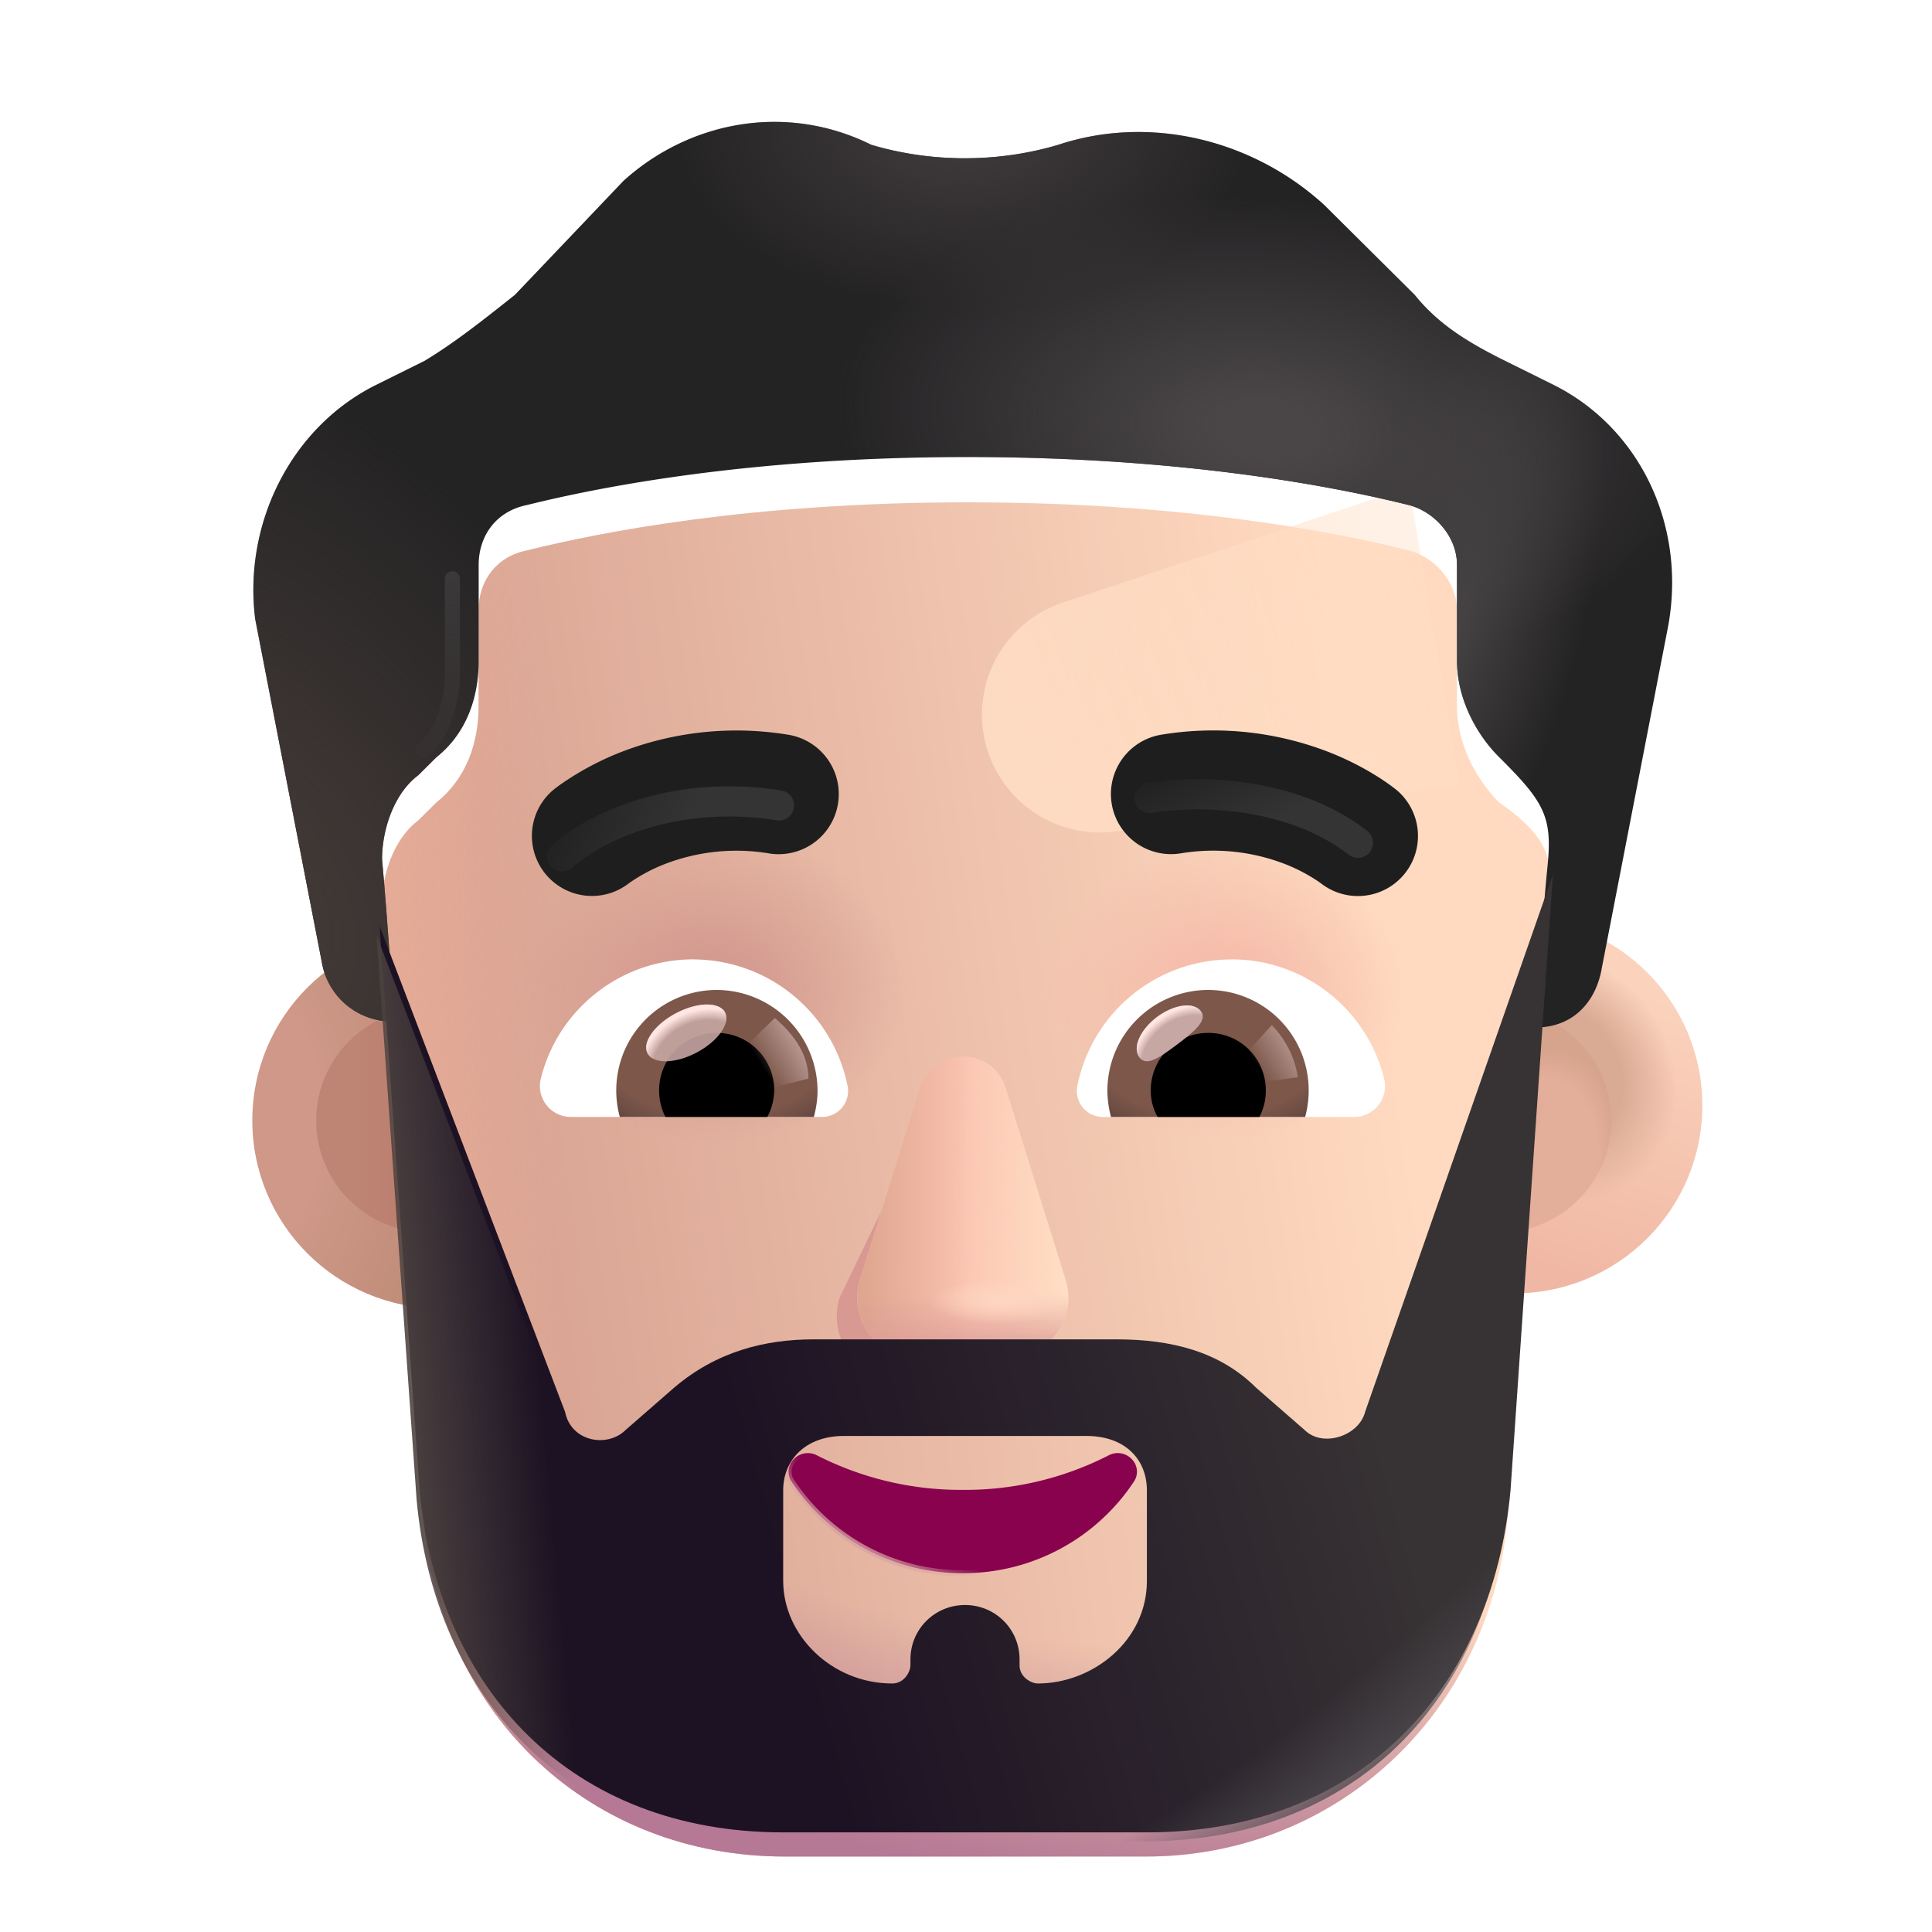 <svg xmlns="http://www.w3.org/2000/svg" width="1em" height="1em" viewBox="0 0 32 32"><g fill="none"><g filter="url(#f917id0)"><circle cx="7.092" cy="18.559" r="3.113" fill="url(#f917idj)"/></g><g filter="url(#f917id1)"><circle cx="7.092" cy="18.559" r="1.855" fill="url(#f917id10)"/></g><g filter="url(#f917id2)"><circle cx="24.833" cy="18.559" r="3.113" fill="url(#f917id11)"/><circle cx="24.833" cy="18.559" r="3.113" fill="url(#f917idk)"/></g><g filter="url(#f917id3)"><circle cx="24.833" cy="18.559" r="1.855" fill="#E4AF9A"/><circle cx="24.833" cy="18.559" r="1.855" fill="url(#f917idl)"/><circle cx="24.833" cy="18.559" r="1.855" fill="url(#f917idm)"/></g><g filter="url(#f917id4)"><path fill="url(#f917id12)" d="M6.327 14.734c0-.498.2-1.094.6-1.393l.3-.298c.5-.398.7-.995.7-1.591V9.86c0-.497.301-.895.801-.994c1.2-.299 3.701-.796 7.302-.796c3.601 0 6.102.497 7.302.796c.4.099.8.497.8.994v1.592c0 .596.3 1.193.7 1.59c.937.657.879 1.018.801 1.791c-.1.995-.2 2.685-.2 2.685h.034L24.97 24.9c-.3 3.3-2.894 5.6-5.987 5.6h-5.987c-3.193 0-5.687-2.3-5.987-5.6c-.26-3.387-.373-6.785-.683-10.166"/><path fill="url(#f917idn)" d="M6.327 14.734c0-.498.2-1.094.6-1.393l.3-.298c.5-.398.7-.995.7-1.591V9.86c0-.497.301-.895.801-.994c1.2-.299 3.701-.796 7.302-.796c3.601 0 6.102.497 7.302.796c.4.099.8.497.8.994v1.592c0 .596.3 1.193.7 1.59c.937.657.879 1.018.801 1.791c-.1.995-.2 2.685-.2 2.685h.034L24.97 24.9c-.3 3.3-2.894 5.6-5.987 5.6h-5.987c-3.193 0-5.687-2.3-5.987-5.6c-.26-3.387-.373-6.785-.683-10.166"/><path fill="url(#f917id13)" d="M6.327 14.734c0-.498.2-1.094.6-1.393l.3-.298c.5-.398.7-.995.7-1.591V9.86c0-.497.301-.895.801-.994c1.2-.299 3.701-.796 7.302-.796c3.601 0 6.102.497 7.302.796c.4.099.8.497.8.994v1.592c0 .596.3 1.193.7 1.59c.937.657.879 1.018.801 1.791c-.1.995-.2 2.685-.2 2.685h.034L24.97 24.9c-.3 3.3-2.894 5.6-5.987 5.6h-5.987c-3.193 0-5.687-2.3-5.987-5.6c-.26-3.387-.373-6.785-.683-10.166"/><path fill="url(#f917ido)" d="M6.327 14.734c0-.498.2-1.094.6-1.393l.3-.298c.5-.398.7-.995.7-1.591V9.86c0-.497.301-.895.801-.994c1.2-.299 3.701-.796 7.302-.796c3.601 0 6.102.497 7.302.796c.4.099.8.497.8.994v1.592c0 .596.3 1.193.7 1.59c.937.657.879 1.018.801 1.791c-.1.995-.2 2.685-.2 2.685h.034L24.97 24.9c-.3 3.3-2.894 5.6-5.987 5.6h-5.987c-3.193 0-5.687-2.3-5.987-5.6c-.26-3.387-.373-6.785-.683-10.166"/><path fill="url(#f917idp)" d="M6.327 14.734c0-.498.2-1.094.6-1.393l.3-.298c.5-.398.7-.995.7-1.591V9.86c0-.497.301-.895.801-.994c1.2-.299 3.701-.796 7.302-.796c3.601 0 6.102.497 7.302.796c.4.099.8.497.8.994v1.592c0 .596.3 1.193.7 1.59c.937.657.879 1.018.801 1.791c-.1.995-.2 2.685-.2 2.685h.034L24.97 24.9c-.3 3.3-2.894 5.6-5.987 5.6h-5.987c-3.193 0-5.687-2.3-5.987-5.6c-.26-3.387-.373-6.785-.683-10.166"/></g><g filter="url(#f917id5)"><path fill="url(#f917id14)" d="m23.338 8.07l-5.74 1.913a1.953 1.953 0 0 0 .878 3.788l5.706-.764z"/></g><g filter="url(#f917id6)"><path fill="#242324" d="m24.933 6.479l.8.397c1.4.697 2.2 2.288 1.9 3.979l-1.1 5.669c-.098.585-.485.98-1.066.994h-.034s.1-1.69.2-2.685c.081-.808-.06-1.054-.8-1.79c-.4-.398-.7-.995-.7-1.592v-1.59c0-.498-.4-.896-.8-.996c-1.201-.298-3.702-.795-7.303-.795c-3.6 0-6.102.497-7.302.795c-.5.1-.8.498-.8.995v1.591c0 .597-.2 1.194-.7 1.592l-.3.298c-.4.299-.6.895-.6 1.393c.1 1.094.2 2.685.2 2.685a1.181 1.181 0 0 1-1.2-.995l-1.101-5.669c-.2-1.591.6-3.182 2-3.879l.8-.397c.5-.299 1-.697 1.501-1.095l1.8-1.89c1.1-.994 2.701-1.292 4.102-.596c1 .298 2.1.298 3.1 0c1.501-.497 3.202-.1 4.402.995l1.5 1.491c.4.498.9.796 1.5 1.095"/><path fill="url(#f917idq)" d="m24.933 6.479l.8.397c1.4.697 2.2 2.288 1.9 3.979l-1.1 5.669c-.098.585-.485.98-1.066.994h-.034s.1-1.69.2-2.685c.081-.808-.06-1.054-.8-1.79c-.4-.398-.7-.995-.7-1.592v-1.59c0-.498-.4-.896-.8-.996c-1.201-.298-3.702-.795-7.303-.795c-3.6 0-6.102.497-7.302.795c-.5.1-.8.498-.8.995v1.591c0 .597-.2 1.194-.7 1.592l-.3.298c-.4.299-.6.895-.6 1.393c.1 1.094.2 2.685.2 2.685a1.181 1.181 0 0 1-1.2-.995l-1.101-5.669c-.2-1.591.6-3.182 2-3.879l.8-.397c.5-.299 1-.697 1.501-1.095l1.8-1.89c1.1-.994 2.701-1.292 4.102-.596c1 .298 2.1.298 3.1 0c1.501-.497 3.202-.1 4.402.995l1.5 1.491c.4.498.9.796 1.5 1.095"/><path fill="url(#f917idr)" d="m24.933 6.479l.8.397c1.4.697 2.2 2.288 1.9 3.979l-1.1 5.669c-.098.585-.485.98-1.066.994h-.034s.1-1.69.2-2.685c.081-.808-.06-1.054-.8-1.79c-.4-.398-.7-.995-.7-1.592v-1.59c0-.498-.4-.896-.8-.996c-1.201-.298-3.702-.795-7.303-.795c-3.6 0-6.102.497-7.302.795c-.5.1-.8.498-.8.995v1.591c0 .597-.2 1.194-.7 1.592l-.3.298c-.4.299-.6.895-.6 1.393c.1 1.094.2 2.685.2 2.685a1.181 1.181 0 0 1-1.2-.995l-1.101-5.669c-.2-1.591.6-3.182 2-3.879l.8-.397c.5-.299 1-.697 1.501-1.095l1.8-1.89c1.1-.994 2.701-1.292 4.102-.596c1 .298 2.1.298 3.1 0c1.501-.497 3.202-.1 4.402.995l1.5 1.491c.4.498.9.796 1.5 1.095"/><path fill="url(#f917ids)" d="m24.933 6.479l.8.397c1.4.697 2.2 2.288 1.9 3.979l-1.1 5.669c-.098.585-.485.98-1.066.994h-.034s.1-1.69.2-2.685c.081-.808-.06-1.054-.8-1.79c-.4-.398-.7-.995-.7-1.592v-1.59c0-.498-.4-.896-.8-.996c-1.201-.298-3.702-.795-7.303-.795c-3.6 0-6.102.497-7.302.795c-.5.1-.8.498-.8.995v1.591c0 .597-.2 1.194-.7 1.592l-.3.298c-.4.299-.6.895-.6 1.393c.1 1.094.2 2.685.2 2.685a1.181 1.181 0 0 1-1.2-.995l-1.101-5.669c-.2-1.591.6-3.182 2-3.879l.8-.397c.5-.299 1-.697 1.501-1.095l1.8-1.89c1.1-.994 2.701-1.292 4.102-.596c1 .298 2.1.298 3.1 0c1.501-.497 3.202-.1 4.402.995l1.5 1.491c.4.498.9.796 1.5 1.095"/><path fill="url(#f917idt)" d="m24.933 6.479l.8.397c1.4.697 2.2 2.288 1.9 3.979l-1.1 5.669c-.098.585-.485.98-1.066.994h-.034s.1-1.69.2-2.685c.081-.808-.06-1.054-.8-1.79c-.4-.398-.7-.995-.7-1.592v-1.59c0-.498-.4-.896-.8-.996c-1.201-.298-3.702-.795-7.303-.795c-3.6 0-6.102.497-7.302.795c-.5.1-.8.498-.8.995v1.591c0 .597-.2 1.194-.7 1.592l-.3.298c-.4.299-.6.895-.6 1.393c.1 1.094.2 2.685.2 2.685a1.181 1.181 0 0 1-1.2-.995l-1.101-5.669c-.2-1.591.6-3.182 2-3.879l.8-.397c.5-.299 1-.697 1.501-1.095l1.8-1.89c1.1-.994 2.701-1.292 4.102-.596c1 .298 2.1.298 3.1 0c1.501-.497 3.202-.1 4.402.995l1.5 1.491c.4.498.9.796 1.5 1.095"/></g><g filter="url(#f917id7)"><path fill="#D89992" d="m15.433 18.33l-1.53 3.17c-.19.652.266 1.304.91 1.304h1.375c.645 0 1.1-.662.91-1.304l-.929-3.17c-.199-.701-.527-.701-.736 0"/></g><g filter="url(#f917id8)"><path fill="#FBC4B1" d="m15.234 18.027l-.991 3.17a1.005 1.005 0 0 0 .97 1.303h1.466c.688 0 1.173-.662.971-1.304l-.99-3.17c-.213-.702-1.204-.702-1.427 0"/><path fill="url(#f917id15)" d="m15.234 18.027l-.991 3.17a1.005 1.005 0 0 0 .97 1.303h1.466c.688 0 1.173-.662.971-1.304l-.99-3.17c-.213-.702-1.204-.702-1.427 0"/><path fill="url(#f917id16)" d="m15.234 18.027l-.991 3.17a1.005 1.005 0 0 0 .97 1.303h1.466c.688 0 1.173-.662.971-1.304l-.99-3.17c-.213-.702-1.204-.702-1.427 0"/><path fill="url(#f917id17)" d="m15.234 18.027l-.991 3.17a1.005 1.005 0 0 0 .97 1.303h1.466c.688 0 1.173-.662.971-1.304l-.99-3.17c-.213-.702-1.204-.702-1.427 0"/><path fill="url(#f917idu)" d="m15.234 18.027l-.991 3.17a1.005 1.005 0 0 0 .97 1.303h1.466c.688 0 1.173-.662.971-1.304l-.99-3.17c-.213-.702-1.204-.702-1.427 0"/></g><path fill="url(#f917id18)" d="m15.234 18.027l-.991 3.17a1.005 1.005 0 0 0 .97 1.303h1.466c.688 0 1.173-.662.971-1.304l-.99-3.17c-.213-.702-1.204-.702-1.427 0"/><path fill="#88024E" stroke="url(#f917id19)" stroke-width=".1" d="M13.529 24.104a.32.32 0 0 0-.382.066a.291.291 0 0 0-.032.375a3.386 3.386 0 0 0 2.831 1.512a3.386 3.386 0 0 0 2.832-1.512a.295.295 0 0 0-.033-.378a.32.32 0 0 0-.38-.063a5.217 5.217 0 0 1-2.419.573a5.243 5.243 0 0 1-2.417-.573Z"/><g filter="url(#f917id9)"><path fill="#1E1E1E" d="m22.883 13.486l-.002-.002l-.004-.002l-.008-.007l-.023-.018a3.698 3.698 0 0 0-.289-.2a4.816 4.816 0 0 0-.782-.394a5.283 5.283 0 0 0-2.784-.295a.995.995 0 0 0 .31 1.967a3.292 3.292 0 0 1 1.742.18a2.824 2.824 0 0 1 .56.297c.008.005.012.01.015.01a.995.995 0 0 0 1.265-1.536"/></g><g filter="url(#f917ida)"><path fill="#1E1E1E" d="m8.91 13.487l.002-.002l.004-.002l.008-.007l.022-.018l.067-.05a4.804 4.804 0 0 1 1.005-.544a5.283 5.283 0 0 1 2.784-.295a.995.995 0 0 1-.31 1.967a3.293 3.293 0 0 0-1.742.18a2.828 2.828 0 0 0-.56.297c-.008.005-.013.01-.015.01a.995.995 0 0 1-1.266-1.535"/></g><path fill="#fff" d="M20.4 15.89c1.217 0 2.245.84 2.525 1.975a.511.511 0 0 1-.499.635h-4.16a.43.43 0 0 1-.423-.507a2.606 2.606 0 0 1 2.556-2.102"/><path fill="url(#f917idv)" d="M20.013 16.397a1.664 1.664 0 0 1 1.604 2.103h-3.215a1.706 1.706 0 0 1-.06-.439a1.67 1.67 0 0 1 1.671-1.664"/><path fill="#000" d="M19.06 18.061c0-.53.424-.953.953-.953c.53 0 .953.424.953.953a.94.94 0 0 1-.106.439h-1.686a.862.862 0 0 1-.113-.439"/><g filter="url(#f917idb)"><path fill="#C7A7A3" d="M19.891 16.75c.119.158-.13.351-.41.562c-.283.21-.492.358-.61.2c-.119-.159.014-.458.295-.669c.282-.21.607-.252.725-.094"/><path fill="url(#f917idw)" d="M19.891 16.75c.119.158-.13.351-.41.562c-.283.21-.492.358-.61.2c-.119-.159.014-.458.295-.669c.282-.21.607-.252.725-.094"/></g><g filter="url(#f917idc)"><path fill="url(#f917id1a)" d="M21.496 17.842a1.566 1.566 0 0 0-.432-.862l-.484.531l.218.426z"/></g><path fill="#fff" d="M11.484 15.89c-1.218 0-2.247.84-2.526 1.975a.511.511 0 0 0 .499.635h4.16a.43.43 0 0 0 .423-.507a2.612 2.612 0 0 0-2.556-2.102"/><path fill="url(#f917idx)" d="M11.87 16.397a1.664 1.664 0 0 0-1.604 2.103h3.214c.038-.144.061-.288.061-.439a1.675 1.675 0 0 0-1.671-1.664"/><path fill="#000" d="M12.823 18.061a.949.949 0 0 0-.953-.953a.949.949 0 0 0-.953.953c0 .16.037.31.105.439h1.687a.946.946 0 0 0 .114-.439"/><g filter="url(#f917idd)"><path fill="url(#f917id1b)" d="M13.39 17.866c0-.538-.438-.896-.556-1.005l-.537.52l.33.674z"/></g><g filter="url(#f917ide)"><ellipse cx="11.367" cy="17.108" fill="#C7A7A3" fill-opacity=".9" rx=".726" ry=".368" transform="rotate(-27.914 11.367 17.108)"/><ellipse cx="11.367" cy="17.108" fill="url(#f917idy)" rx=".726" ry=".368" transform="rotate(-27.914 11.367 17.108)"/></g><g filter="url(#f917idf)"><path stroke="url(#f917id1c)" stroke-linecap="round" stroke-width=".5" d="M19.043 13.217c.802-.14 2.366-.1 3.449.742"/></g><g filter="url(#f917idg)"><path stroke="url(#f917id1d)" stroke-linecap="round" stroke-width=".5" d="M9.31 14.184c.61-.54 1.942-1.107 3.593-.844"/></g><g filter="url(#f917idh)"><path stroke="url(#f917id1e)" stroke-linecap="round" stroke-width=".25" d="M7.493 9.586v1.674c-.014.277-.131.897-.481 1.16"/></g><g filter="url(#f917idi)"><path fill="url(#f917id1f)" d="m25.672 14.634l-.703 10.2c-.301 3.3-2.51 5.666-6.023 5.666h-6.024C9.41 30.5 7.2 28.134 6.9 24.834l-.663-9.345l3.072 8.045c.1.5.703.6 1.004.3l.803-.7c.703-.6 1.506-.8 2.31-.8h5.019c.903 0 1.706.2 2.309.8l.803.7c.301.3.903.1 1.004-.3zm-12.75 11.7c0 .9.803 1.7 1.807 1.7c.201 0 .301-.2.301-.3v-.1c0-.5.402-.9.904-.9s.903.4.903.9v.1c0 .2.201.3.302.3c.903 0 1.807-.7 1.807-1.7v-1.5c0-.5-.347-.9-1.004-.9h-4.016c-.636 0-1.004.4-1.004.9z"/></g><path fill="url(#f917id1g)" d="m25.672 14.634l-.703 10.2c-.301 3.3-2.51 5.666-6.023 5.666h-6.024C9.41 30.5 7.2 28.134 6.9 24.834l-.663-9.345l3.072 8.045c.1.5.703.6 1.004.3l.803-.7c.703-.6 1.506-.8 2.31-.8h5.019c.903 0 1.706.2 2.309.8l.803.7c.301.3.903.1 1.004-.3zm-12.75 11.7c0 .9.803 1.7 1.807 1.7c.201 0 .301-.2.301-.3v-.1c0-.5.402-.9.904-.9s.903.4.903.9v.1c0 .2.201.3.302.3c.903 0 1.807-.7 1.807-1.7v-1.5c0-.5-.347-.9-1.004-.9h-4.016c-.636 0-1.004.4-1.004.9z"/><path fill="url(#f917idz)" d="m25.672 14.634l-.703 10.2c-.301 3.3-2.51 5.666-6.023 5.666h-6.024C9.41 30.5 7.2 28.134 6.9 24.834l-.663-9.345l3.072 8.045c.1.5.703.6 1.004.3l.803-.7c.703-.6 1.506-.8 2.31-.8h5.019c.903 0 1.706.2 2.309.8l.803.7c.301.3.903.1 1.004-.3zm-12.75 11.7c0 .9.803 1.7 1.807 1.7c.201 0 .301-.2.301-.3v-.1c0-.5.402-.9.904-.9s.903.4.903.9v.1c0 .2.201.3.302.3c.903 0 1.807-.7 1.807-1.7v-1.5c0-.5-.347-.9-1.004-.9h-4.016c-.636 0-1.004.4-1.004.9z"/><defs><filter id="f917id0" width="6.427" height="6.227" x="3.979" y="15.445" color-interpolation-filters="sRGB" filterUnits="userSpaceOnUse"><feFlood flood-opacity="0" result="BackgroundImageFix"/><feBlend in="SourceGraphic" in2="BackgroundImageFix" result="shape"/><feColorMatrix in="SourceAlpha" result="hardAlpha" values="0 0 0 0 0 0 0 0 0 0 0 0 0 0 0 0 0 0 127 0"/><feOffset dx=".2"/><feGaussianBlur stdDeviation=".15"/><feComposite in2="hardAlpha" k2="-1" k3="1" operator="arithmetic"/><feColorMatrix values="0 0 0 0 0.918 0 0 0 0 0.694 0 0 0 0 0.608 0 0 0 1 0"/><feBlend in2="shape" result="effect1_innerShadow_3987_19839"/></filter><filter id="f917id1" width="4.711" height="4.711" x="4.737" y="16.203" color-interpolation-filters="sRGB" filterUnits="userSpaceOnUse"><feFlood flood-opacity="0" result="BackgroundImageFix"/><feBlend in="SourceGraphic" in2="BackgroundImageFix" result="shape"/><feGaussianBlur result="effect1_foregroundBlur_3987_19839" stdDeviation=".25"/></filter><filter id="f917id2" width="6.477" height="6.477" x="21.72" y="15.195" color-interpolation-filters="sRGB" filterUnits="userSpaceOnUse"><feFlood flood-opacity="0" result="BackgroundImageFix"/><feBlend in="SourceGraphic" in2="BackgroundImageFix" result="shape"/><feColorMatrix in="SourceAlpha" result="hardAlpha" values="0 0 0 0 0 0 0 0 0 0 0 0 0 0 0 0 0 0 127 0"/><feOffset dx=".25" dy="-.25"/><feGaussianBlur stdDeviation=".25"/><feComposite in2="hardAlpha" k2="-1" k3="1" operator="arithmetic"/><feColorMatrix values="0 0 0 0 0.843 0 0 0 0 0.624 0 0 0 0 0.58 0 0 0 1 0"/><feBlend in2="shape" result="effect1_innerShadow_3987_19839"/></filter><filter id="f917id3" width="4.711" height="4.711" x="22.478" y="16.203" color-interpolation-filters="sRGB" filterUnits="userSpaceOnUse"><feFlood flood-opacity="0" result="BackgroundImageFix"/><feBlend in="SourceGraphic" in2="BackgroundImageFix" result="shape"/><feGaussianBlur result="effect1_foregroundBlur_3987_19839" stdDeviation=".25"/></filter><filter id="f917id4" width="19.345" height="22.68" x="6.327" y="8.07" color-interpolation-filters="sRGB" filterUnits="userSpaceOnUse"><feFlood flood-opacity="0" result="BackgroundImageFix"/><feBlend in="SourceGraphic" in2="BackgroundImageFix" result="shape"/><feColorMatrix in="SourceAlpha" result="hardAlpha" values="0 0 0 0 0 0 0 0 0 0 0 0 0 0 0 0 0 0 127 0"/><feOffset dy=".25"/><feGaussianBlur stdDeviation=".375"/><feComposite in2="hardAlpha" k2="-1" k3="1" operator="arithmetic"/><feColorMatrix values="0 0 0 0 0.82 0 0 0 0 0.616 0 0 0 0 0.51 0 0 0 1 0"/><feBlend in2="shape" result="effect1_innerShadow_3987_19839"/></filter><filter id="f917id5" width="11.918" height="9.719" x="14.263" y="6.07" color-interpolation-filters="sRGB" filterUnits="userSpaceOnUse"><feFlood flood-opacity="0" result="BackgroundImageFix"/><feBlend in="SourceGraphic" in2="BackgroundImageFix" result="shape"/><feGaussianBlur result="effect1_foregroundBlur_3987_19839" stdDeviation="1"/></filter><filter id="f917id6" width="23.5" height="15.5" x="4.196" y="2.019" color-interpolation-filters="sRGB" filterUnits="userSpaceOnUse"><feFlood flood-opacity="0" result="BackgroundImageFix"/><feBlend in="SourceGraphic" in2="BackgroundImageFix" result="shape"/><feColorMatrix in="SourceAlpha" result="hardAlpha" values="0 0 0 0 0 0 0 0 0 0 0 0 0 0 0 0 0 0 127 0"/><feOffset dy="-.5"/><feGaussianBlur stdDeviation=".375"/><feComposite in2="hardAlpha" k2="-1" k3="1" operator="arithmetic"/><feColorMatrix values="0 0 0 0 0.039 0 0 0 0 0.008 0 0 0 0 0.02 0 0 0 1 0"/><feBlend in2="shape" result="effect1_innerShadow_3987_19839"/></filter><filter id="f917id7" width="4.782" height="6.5" x="13.11" y="17.054" color-interpolation-filters="sRGB" filterUnits="userSpaceOnUse"><feFlood flood-opacity="0" result="BackgroundImageFix"/><feBlend in="SourceGraphic" in2="BackgroundImageFix" result="shape"/><feGaussianBlur result="effect1_foregroundBlur_3987_19839" stdDeviation=".375"/></filter><filter id="f917id8" width="4" height="5.5" x="13.946" y="17.25" color-interpolation-filters="sRGB" filterUnits="userSpaceOnUse"><feFlood flood-opacity="0" result="BackgroundImageFix"/><feBlend in="SourceGraphic" in2="BackgroundImageFix" result="shape"/><feGaussianBlur result="effect1_foregroundBlur_3987_19839" stdDeviation=".125"/></filter><filter id="f917id9" width="5.34" height="3.147" x="18.151" y="12.1" color-interpolation-filters="sRGB" filterUnits="userSpaceOnUse"><feFlood flood-opacity="0" result="BackgroundImageFix"/><feBlend in="SourceGraphic" in2="BackgroundImageFix" result="shape"/><feColorMatrix in="SourceAlpha" result="hardAlpha" values="0 0 0 0 0 0 0 0 0 0 0 0 0 0 0 0 0 0 127 0"/><feOffset dx=".25" dy="-.4"/><feGaussianBlur stdDeviation=".3"/><feComposite in2="hardAlpha" k2="-1" k3="1" operator="arithmetic"/><feColorMatrix values="0 0 0 0 0.043 0 0 0 0 0.02 0 0 0 0 0.027 0 0 0 1 0"/><feBlend in2="shape" result="effect1_innerShadow_3987_19839"/></filter><filter id="f917ida" width="5.341" height="3.147" x="8.551" y="12.1" color-interpolation-filters="sRGB" filterUnits="userSpaceOnUse"><feFlood flood-opacity="0" result="BackgroundImageFix"/><feBlend in="SourceGraphic" in2="BackgroundImageFix" result="shape"/><feColorMatrix in="SourceAlpha" result="hardAlpha" values="0 0 0 0 0 0 0 0 0 0 0 0 0 0 0 0 0 0 127 0"/><feOffset dx=".25" dy="-.4"/><feGaussianBlur stdDeviation=".3"/><feComposite in2="hardAlpha" k2="-1" k3="1" operator="arithmetic"/><feColorMatrix values="0 0 0 0 0.043 0 0 0 0 0.02 0 0 0 0 0.027 0 0 0 1 0"/><feBlend in2="shape" result="effect1_innerShadow_3987_19839"/></filter><filter id="f917idb" width="1.294" height="1.125" x="18.727" y="16.553" color-interpolation-filters="sRGB" filterUnits="userSpaceOnUse"><feFlood flood-opacity="0" result="BackgroundImageFix"/><feBlend in="SourceGraphic" in2="BackgroundImageFix" result="shape"/><feGaussianBlur result="effect1_foregroundBlur_3987_19839" stdDeviation=".05"/></filter><filter id="f917idc" width="1.316" height="1.357" x="20.38" y="16.779" color-interpolation-filters="sRGB" filterUnits="userSpaceOnUse"><feFlood flood-opacity="0" result="BackgroundImageFix"/><feBlend in="SourceGraphic" in2="BackgroundImageFix" result="shape"/><feGaussianBlur result="effect1_foregroundBlur_3987_19839" stdDeviation=".1"/></filter><filter id="f917idd" width="1.493" height="1.594" x="12.097" y="16.661" color-interpolation-filters="sRGB" filterUnits="userSpaceOnUse"><feFlood flood-opacity="0" result="BackgroundImageFix"/><feBlend in="SourceGraphic" in2="BackgroundImageFix" result="shape"/><feGaussianBlur result="effect1_foregroundBlur_3987_19839" stdDeviation=".1"/></filter><filter id="f917ide" width="1.529" height="1.141" x="10.603" y="16.538" color-interpolation-filters="sRGB" filterUnits="userSpaceOnUse"><feFlood flood-opacity="0" result="BackgroundImageFix"/><feBlend in="SourceGraphic" in2="BackgroundImageFix" result="shape"/><feGaussianBlur result="effect1_foregroundBlur_3987_19839" stdDeviation=".05"/></filter><filter id="f917idf" width="4.949" height="2.304" x="18.293" y="12.405" color-interpolation-filters="sRGB" filterUnits="userSpaceOnUse"><feFlood flood-opacity="0" result="BackgroundImageFix"/><feBlend in="SourceGraphic" in2="BackgroundImageFix" result="shape"/><feGaussianBlur result="effect1_foregroundBlur_3987_19839" stdDeviation=".25"/></filter><filter id="f917idg" width="5.094" height="2.41" x="8.56" y="12.523" color-interpolation-filters="sRGB" filterUnits="userSpaceOnUse"><feFlood flood-opacity="0" result="BackgroundImageFix"/><feBlend in="SourceGraphic" in2="BackgroundImageFix" result="shape"/><feGaussianBlur result="effect1_foregroundBlur_3987_19839" stdDeviation=".25"/></filter><filter id="f917idh" width="1.231" height="3.583" x="6.637" y="9.211" color-interpolation-filters="sRGB" filterUnits="userSpaceOnUse"><feFlood flood-opacity="0" result="BackgroundImageFix"/><feBlend in="SourceGraphic" in2="BackgroundImageFix" result="shape"/><feGaussianBlur result="effect1_foregroundBlur_3987_19839" stdDeviation=".125"/></filter><filter id="f917idi" width="20.086" height="16.516" x="5.936" y="14.234" color-interpolation-filters="sRGB" filterUnits="userSpaceOnUse"><feFlood flood-opacity="0" result="BackgroundImageFix"/><feBlend in="SourceGraphic" in2="BackgroundImageFix" result="shape"/><feColorMatrix in="SourceAlpha" result="hardAlpha" values="0 0 0 0 0 0 0 0 0 0 0 0 0 0 0 0 0 0 127 0"/><feOffset dy="-.4"/><feGaussianBlur stdDeviation=".5"/><feComposite in2="hardAlpha" k2="-1" k3="1" operator="arithmetic"/><feColorMatrix values="0 0 0 0 0.29 0 0 0 0 0.235 0 0 0 0 0.345 0 0 0 1 0"/><feBlend in2="shape" result="effect1_innerShadow_3987_19839"/><feColorMatrix in="SourceAlpha" result="hardAlpha" values="0 0 0 0 0 0 0 0 0 0 0 0 0 0 0 0 0 0 127 0"/><feOffset dx="-.3" dy=".25"/><feGaussianBlur stdDeviation=".25"/><feComposite in2="hardAlpha" k2="-1" k3="1" operator="arithmetic"/><feColorMatrix values="0 0 0 0 0.298 0 0 0 0 0.29 0 0 0 0 0.29 0 0 0 1 0"/><feBlend in2="effect1_innerShadow_3987_19839" result="effect2_innerShadow_3987_19839"/><feColorMatrix in="SourceAlpha" result="hardAlpha" values="0 0 0 0 0 0 0 0 0 0 0 0 0 0 0 0 0 0 127 0"/><feOffset dx=".35"/><feGaussianBlur stdDeviation=".175"/><feComposite in2="hardAlpha" k2="-1" k3="1" operator="arithmetic"/><feColorMatrix values="0 0 0 0 0.051 0 0 0 0 0.02 0 0 0 0 0.024 0 0 0 1 0"/><feBlend in2="effect2_innerShadow_3987_19839" result="effect3_innerShadow_3987_19839"/></filter><radialGradient id="f917idj" cx="0" cy="0" r="1" gradientTransform="matrix(3.273 0 0 5.727 3.979 18.559)" gradientUnits="userSpaceOnUse"><stop offset=".351" stop-color="#CF9888"/><stop offset="1" stop-color="#BE8C77"/></radialGradient><radialGradient id="f917idk" cx="0" cy="0" r="1" gradientTransform="matrix(1.542 -1.123 1.281 1.76 25.527 18.064)" gradientUnits="userSpaceOnUse"><stop offset=".543" stop-color="#D9AA94"/><stop offset="1" stop-color="#D9AA94" stop-opacity="0"/></radialGradient><radialGradient id="f917idl" cx="0" cy="0" r="1" gradientTransform="matrix(1.532 -2.817 1.649 .896 24.756 20.09)" gradientUnits="userSpaceOnUse"><stop offset=".755" stop-color="#D6A38D" stop-opacity="0"/><stop offset=".916" stop-color="#D6A38D"/></radialGradient><radialGradient id="f917idm" cx="0" cy="0" r="1" gradientTransform="rotate(44.708 -10.148 39.473)scale(.68 .877)" gradientUnits="userSpaceOnUse"><stop stop-color="#D5A58E"/><stop offset="1" stop-color="#D5A58E" stop-opacity="0"/></radialGradient><radialGradient id="f917idn" cx="0" cy="0" r="1" gradientTransform="rotate(100.62 2.577 15.227)scale(15.261 20.716)" gradientUnits="userSpaceOnUse"><stop offset=".746" stop-color="#B57995" stop-opacity="0"/><stop offset="1" stop-color="#B57995"/></radialGradient><radialGradient id="f917ido" cx="0" cy="0" r="1" gradientTransform="matrix(0 -2.438 3 0 20.321 16.188)" gradientUnits="userSpaceOnUse"><stop stop-color="#F5B7A7"/><stop offset="1" stop-color="#F5B7A7" stop-opacity="0"/></radialGradient><radialGradient id="f917idp" cx="0" cy="0" r="1" gradientTransform="matrix(0 -2.594 3.226 0 11.821 16.125)" gradientUnits="userSpaceOnUse"><stop stop-color="#D0958D"/><stop offset="1" stop-color="#D0958D" stop-opacity="0"/></radialGradient><radialGradient id="f917idq" cx="0" cy="0" r="1" gradientTransform="matrix(1.488 -5.514 2.045 .552 24.05 10.9)" gradientUnits="userSpaceOnUse"><stop stop-color="#464344"/><stop offset="1" stop-color="#464344" stop-opacity="0"/></radialGradient><radialGradient id="f917idr" cx="0" cy="0" r="1" gradientTransform="matrix(7.133 .656 -.353 3.835 20.986 7.62)" gradientUnits="userSpaceOnUse"><stop offset=".122" stop-color="#4A4648"/><stop offset="1" stop-color="#4A4648" stop-opacity="0"/></radialGradient><radialGradient id="f917ids" cx="0" cy="0" r="1" gradientTransform="matrix(0 3.131 -4.85 0 15.946 2.519)" gradientUnits="userSpaceOnUse"><stop stop-color="#423D3F"/><stop offset="1" stop-color="#423D3F" stop-opacity="0"/></radialGradient><radialGradient id="f917idt" cx="0" cy="0" r="1" gradientTransform="rotate(-36.235 25.239 1.626)scale(7.107 11.134)" gradientUnits="userSpaceOnUse"><stop stop-color="#463C39"/><stop offset="1" stop-color="#463C39" stop-opacity="0"/></radialGradient><radialGradient id="f917idu" cx="0" cy="0" r="1" gradientTransform="matrix(0 .367 -1.18 0 16.556 21.555)" gradientUnits="userSpaceOnUse"><stop stop-color="#FFD7C1"/><stop offset="1" stop-color="#FFD7C1" stop-opacity="0"/></radialGradient><radialGradient id="f917idv" cx="0" cy="0" r="1" gradientTransform="matrix(0 1.513 -2.406 0 20.01 17.287)" gradientUnits="userSpaceOnUse"><stop offset=".802" stop-color="#7D574A"/><stop offset="1" stop-color="#694B43"/><stop offset="1" stop-color="#804D49"/><stop offset="1" stop-color="#664944"/></radialGradient><radialGradient id="f917idw" cx="0" cy="0" r="1" gradientTransform="rotate(-127.812 14.064 3.926)scale(.705 .971)" gradientUnits="userSpaceOnUse"><stop offset=".766" stop-color="#FFE6E2" stop-opacity="0"/><stop offset=".966" stop-color="#FFE6E2"/></radialGradient><radialGradient id="f917idx" cx="0" cy="0" r="1" gradientTransform="matrix(0 1.513 -2.406 0 11.873 17.287)" gradientUnits="userSpaceOnUse"><stop offset=".802" stop-color="#7D574A"/><stop offset="1" stop-color="#694B43"/><stop offset="1" stop-color="#804D49"/><stop offset="1" stop-color="#664944"/></radialGradient><radialGradient id="f917idy" cx="0" cy="0" r="1" gradientTransform="rotate(-90.897 14.38 3.266)scale(.921 1.107)" gradientUnits="userSpaceOnUse"><stop offset=".766" stop-color="#FFE6E2" stop-opacity="0"/><stop offset=".966" stop-color="#FFE6E2"/></radialGradient><radialGradient id="f917idz" cx="0" cy="0" r="1" gradientTransform="matrix(10.882 13.481 -18.76 15.143 12.136 15.997)" gradientUnits="userSpaceOnUse"><stop offset=".901" stop-color="#4D4A4F" stop-opacity="0"/><stop offset="1" stop-color="#4D4A4F"/></radialGradient><linearGradient id="f917id10" x1="7.092" x2="5.898" y1="19.078" y2="19.078" gradientUnits="userSpaceOnUse"><stop stop-color="#BA7C6B"/><stop offset="1" stop-color="#BE8474"/></linearGradient><linearGradient id="f917id11" x1="26.859" x2="25.332" y1="16.523" y2="21.253" gradientUnits="userSpaceOnUse"><stop stop-color="#FBD3BD"/><stop offset="1" stop-color="#F0B8A4"/></linearGradient><linearGradient id="f917id12" x1="23.473" x2="9.231" y1="19.285" y2="21.407" gradientUnits="userSpaceOnUse"><stop stop-color="#FFDAC0"/><stop offset="1" stop-color="#DAA594"/></linearGradient><linearGradient id="f917id13" x1="5.884" x2="9.392" y1="24.313" y2="24.188" gradientUnits="userSpaceOnUse"><stop stop-color="#E8AD97"/><stop offset="1" stop-color="#E8AD97" stop-opacity="0"/></linearGradient><linearGradient id="f917id14" x1="14.955" x2="30.142" y1="13.719" y2="8.281" gradientUnits="userSpaceOnUse"><stop stop-color="#FFDEC4"/><stop offset="1" stop-color="#FFDEC4" stop-opacity="0"/></linearGradient><linearGradient id="f917id15" x1="14.335" x2="16.084" y1="20.514" y2="20.514" gradientUnits="userSpaceOnUse"><stop stop-color="#DFA790"/><stop offset="1" stop-color="#DFA790" stop-opacity="0"/></linearGradient><linearGradient id="f917id16" x1="17.696" x2="15.784" y1="21.116" y2="21.088" gradientUnits="userSpaceOnUse"><stop stop-color="#FFDFC4"/><stop offset="1" stop-color="#FFDFC4" stop-opacity="0"/></linearGradient><linearGradient id="f917id17" x1="16.309" x2="16.309" y1="22.5" y2="21.431" gradientUnits="userSpaceOnUse"><stop stop-color="#DC9C96"/><stop offset="1" stop-color="#DC9C96" stop-opacity="0"/></linearGradient><linearGradient id="f917id18" x1="16.181" x2="16.181" y1="22.578" y2="22.266" gradientUnits="userSpaceOnUse"><stop stop-color="#D6938E"/><stop offset="1" stop-color="#D6938E" stop-opacity="0"/></linearGradient><linearGradient id="f917id19" x1="14.119" x2="14.885" y1="25.782" y2="24.571" gradientUnits="userSpaceOnUse"><stop stop-color="#D9A4A4"/><stop offset=".663" stop-color="#D9A4A4" stop-opacity="0"/></linearGradient><linearGradient id="f917id1a" x1="21.46" x2="20.875" y1="17.387" y2="17.748" gradientUnits="userSpaceOnUse"><stop stop-color="#B4948D"/><stop offset="1" stop-color="#B4948D" stop-opacity="0"/></linearGradient><linearGradient id="f917id1b" x1="13.26" x2="12.675" y1="17.387" y2="17.748" gradientUnits="userSpaceOnUse"><stop stop-color="#B4948D"/><stop offset="1" stop-color="#B4948D" stop-opacity="0"/></linearGradient><linearGradient id="f917id1c" x1="21.489" x2="20.706" y1="13.397" y2="11.796" gradientUnits="userSpaceOnUse"><stop stop-color="#353435"/><stop offset="1" stop-color="#353435" stop-opacity="0"/></linearGradient><linearGradient id="f917id1d" x1="11.597" x2="9.379" y1="13.159" y2="12.229" gradientUnits="userSpaceOnUse"><stop stop-color="#353435"/><stop offset="1" stop-color="#353435" stop-opacity="0"/></linearGradient><linearGradient id="f917id1e" x1="7.253" x2="7.253" y1="9.402" y2="13.425" gradientUnits="userSpaceOnUse"><stop stop-color="#3C393A"/><stop offset="1" stop-color="#3C393A" stop-opacity="0"/></linearGradient><linearGradient id="f917id1f" x1="8.628" x2="23.068" y1="28.788" y2="24.701" gradientUnits="userSpaceOnUse"><stop offset=".314" stop-color="#1D1223"/><stop offset="1" stop-color="#373234"/></linearGradient><linearGradient id="f917id1g" x1="6.586" x2="9.004" y1="23.676" y2="23.456" gradientUnits="userSpaceOnUse"><stop stop-color="#4D4341"/><stop offset="1" stop-color="#4D4341" stop-opacity="0"/></linearGradient></defs></g></svg>